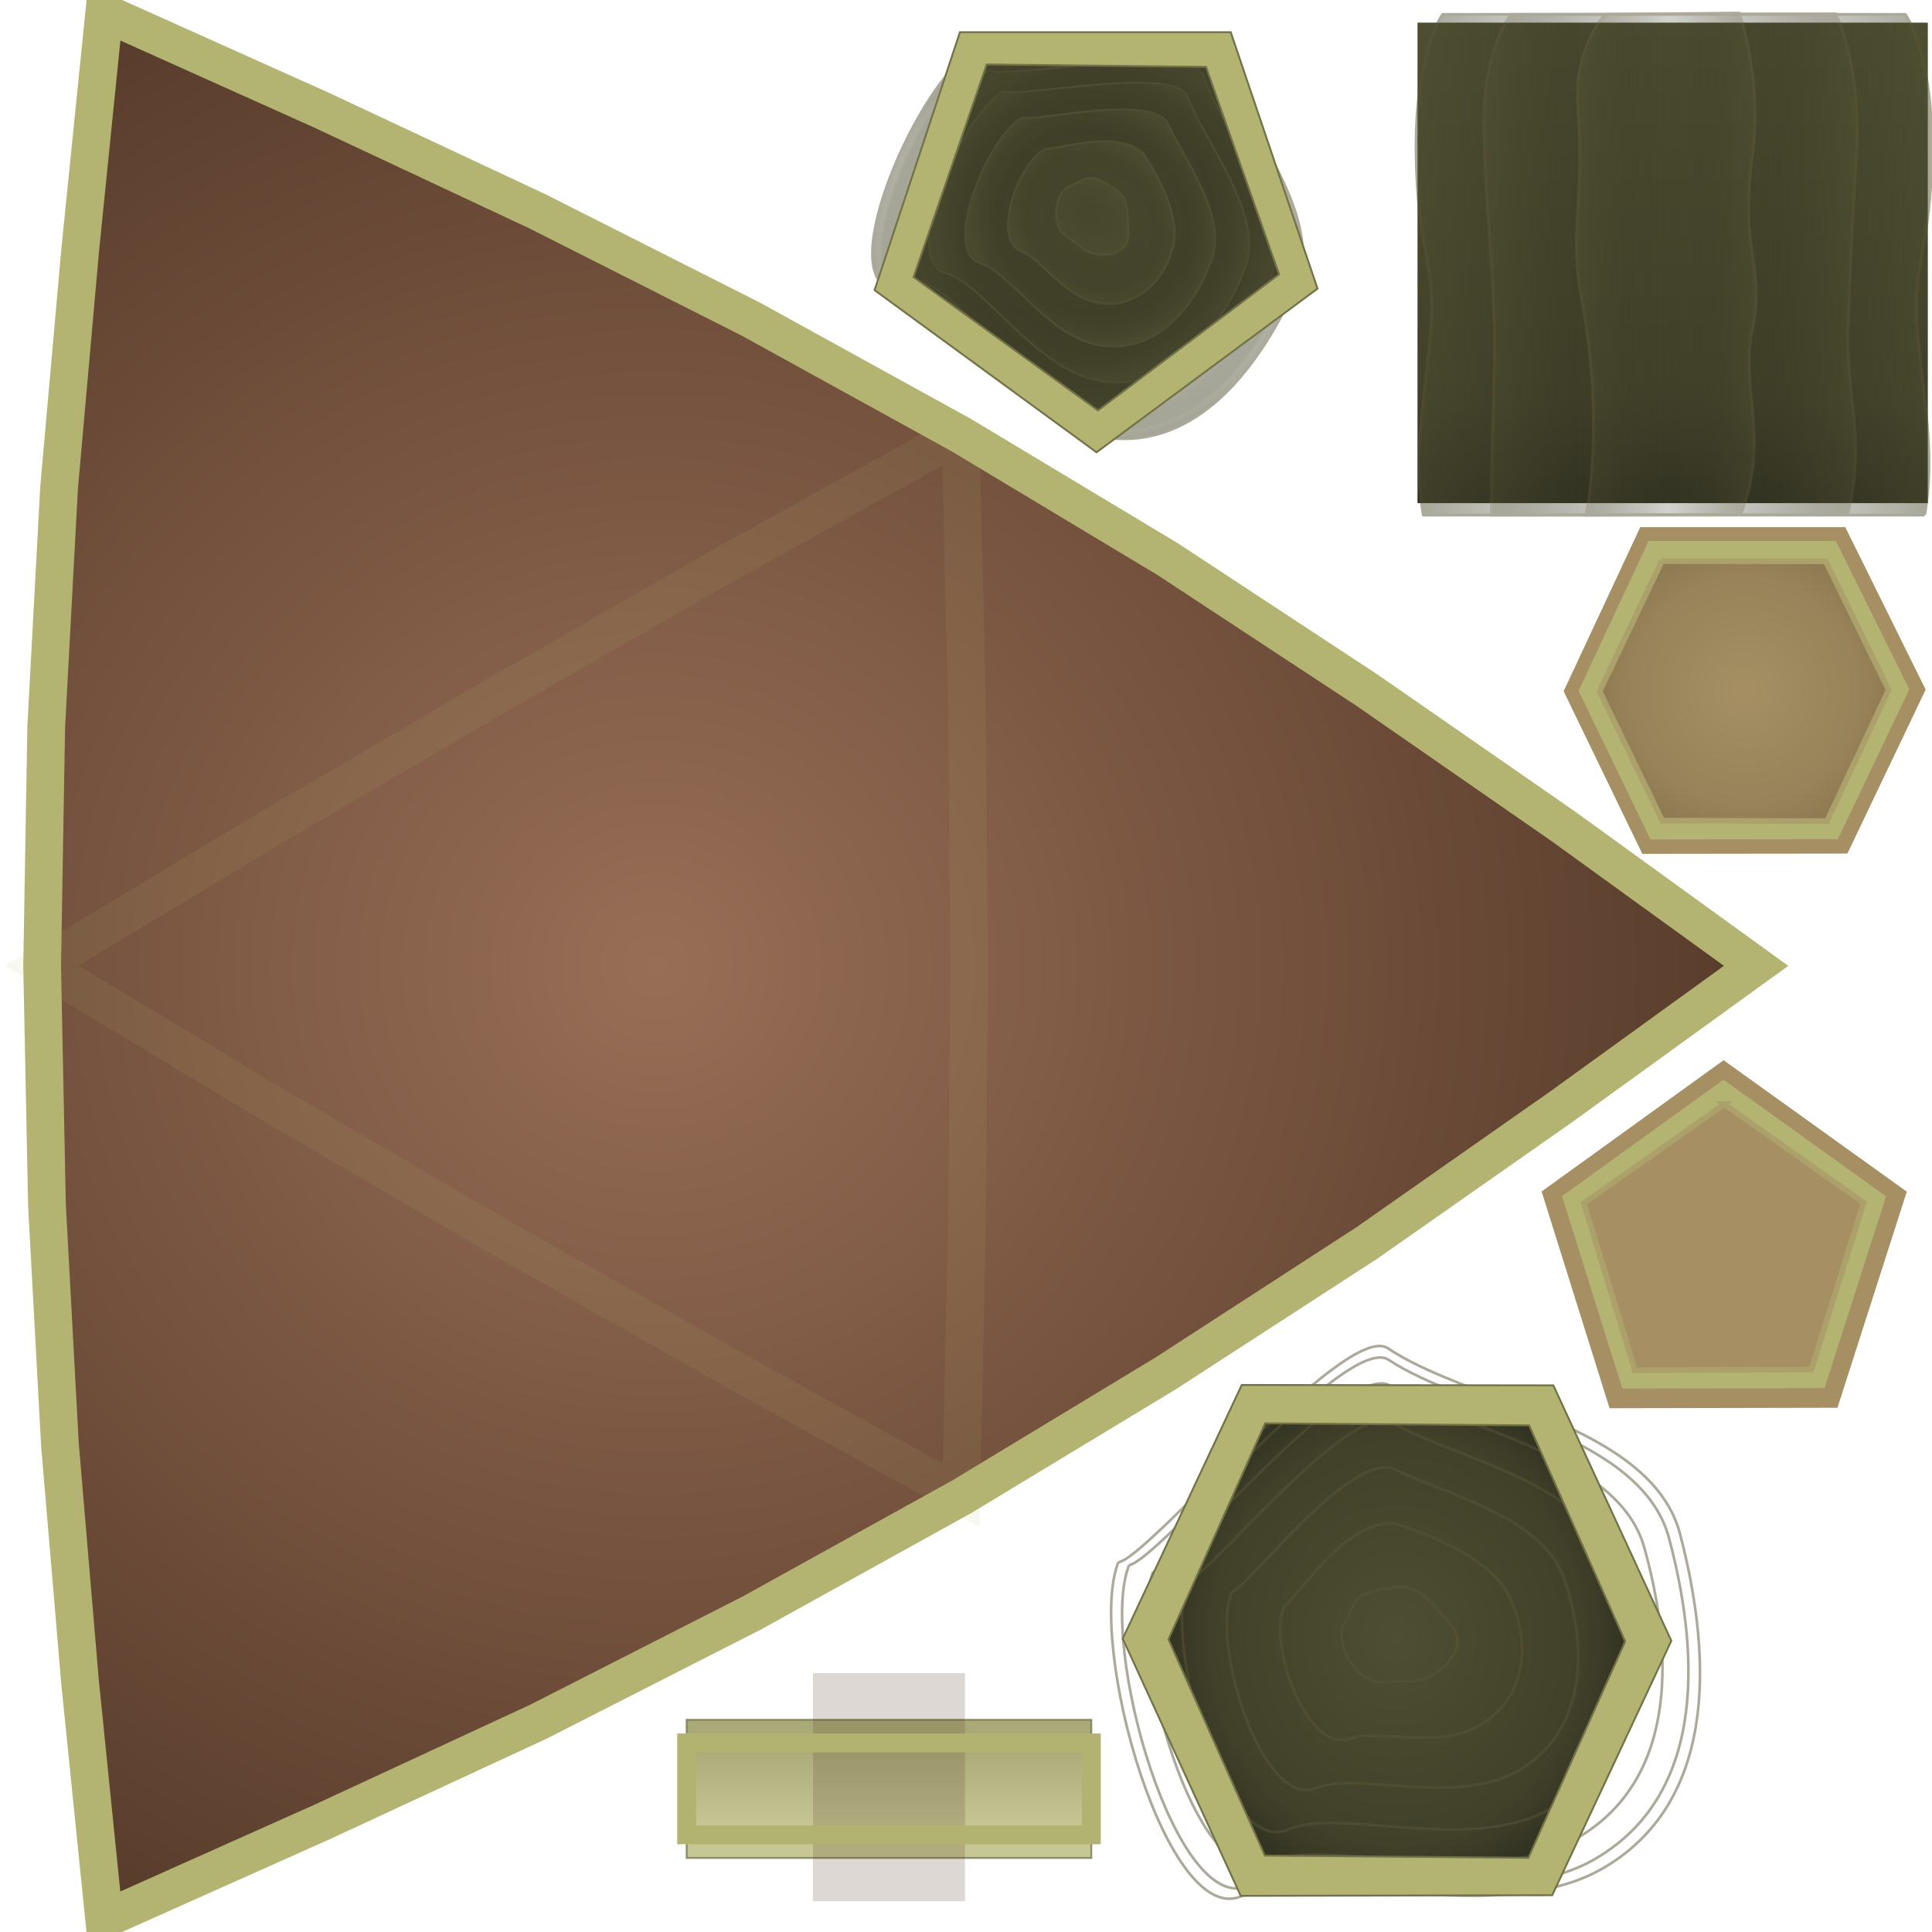 <?xml version="1.0" encoding="UTF-8" standalone="no"?>
<svg
   xmlns:dc="http://purl.org/dc/elements/1.1/"
   xmlns:cc="http://creativecommons.org/ns#"
   xmlns:rdf="http://www.w3.org/1999/02/22-rdf-syntax-ns#"
   xmlns:svg="http://www.w3.org/2000/svg"
   xmlns="http://www.w3.org/2000/svg"
   xmlns:xlink="http://www.w3.org/1999/xlink"
   xmlns:sodipodi="http://sodipodi.sourceforge.net/DTD/sodipodi-0.dtd"
   xmlns:inkscape="http://www.inkscape.org/namespaces/inkscape"
   inkscape:export-ydpi="22.5"
   inkscape:export-xdpi="22.5"
   inkscape:export-filename="/home/alex/Projects/Cargo/Game/Textures/Sphere_spec.png"
   sodipodi:docname="Sphere.svg"
   inkscape:version="0.47pre4 r22446"
   id="svg2"
   version="1.1"
   viewBox="0 0 1024 1024"
   height="1024px"
   width="1024px">
  <sodipodi:namedview
     pagecolor="#ffffff"
     bordercolor="#666666"
     borderopacity="1"
     objecttolerance="10"
     gridtolerance="10"
     guidetolerance="10"
     inkscape:pageopacity="0"
     inkscape:pageshadow="2"
     inkscape:window-width="1680"
     inkscape:window-height="976"
     id="namedview138"
     showgrid="false"
     showguides="true"
     inkscape:guide-bbox="true"
     inkscape:snap-global="false"
     inkscape:zoom="1"
     inkscape:cx="464.09265"
     inkscape:cy="406.33729"
     inkscape:window-x="0"
     inkscape:window-y="25"
     inkscape:window-maximized="1"
     inkscape:current-layer="layer3">
    <sodipodi:guide
       orientation="0,1"
       position="736.136,512.218"
       id="guide3863" />
    <sodipodi:guide
       orientation="1,0"
       position="347.022,518.538"
       id="guide3865" />
  </sodipodi:namedview>
  <defs
     id="defs140">
    <linearGradient
       id="linearGradient3939">
      <stop
         style="stop-color:#b4b472;stop-opacity:1;"
         offset="0"
         id="stop3941" />
      <stop
         style="stop-color:#8d8d4b;stop-opacity:1;"
         offset="1"
         id="stop3943" />
    </linearGradient>
    <linearGradient
       id="linearGradient13894">
      <stop
         style="stop-color:#49492e;stop-opacity:0.176;"
         offset="0"
         id="stop13896" />
      <stop
         style="stop-color:#46462d;stop-opacity:0.459;"
         offset="0.75"
         id="stop13898" />
      <stop
         style="stop-color:#4e4e32;stop-opacity:1;"
         offset="1"
         id="stop13900" />
    </linearGradient>
    <linearGradient
       id="linearGradient13884">
      <stop
         style="stop-color:#43432b;stop-opacity:0.176;"
         offset="0"
         id="stop13886" />
      <stop
         style="stop-color:#535335;stop-opacity:0.459;"
         offset="0.75"
         id="stop13888" />
      <stop
         style="stop-color:#4e4e32;stop-opacity:1;"
         offset="1"
         id="stop13890" />
    </linearGradient>
    <linearGradient
       id="linearGradient13306">
      <stop
         id="stop13308"
         offset="0"
         style="stop-color:#343421;stop-opacity:0.176;" />
      <stop
         id="stop13314"
         offset="0.75"
         style="stop-color:#373723;stop-opacity:0.459;" />
      <stop
         id="stop13316"
         offset="1"
         style="stop-color:#4e4e32;stop-opacity:1;" />
    </linearGradient>
    <linearGradient
       id="linearGradient13201">
      <stop
         id="stop13203"
         offset="0"
         style="stop-color:#4e4e32;stop-opacity:1;" />
      <stop
         style="stop-color:#46462d;stop-opacity:0.459;"
         offset="0.25"
         id="stop13205" />
      <stop
         style="stop-color:#44442b;stop-opacity:0.176;"
         offset="0.5"
         id="stop13207" />
      <stop
         id="stop13209"
         offset="0.75"
         style="stop-color:#44442b;stop-opacity:0.459;" />
      <stop
         id="stop13211"
         offset="1"
         style="stop-color:#4e4e32;stop-opacity:1;" />
    </linearGradient>
    <linearGradient
       id="linearGradient13187">
      <stop
         id="stop13189"
         offset="0"
         style="stop-color:#4e4e32;stop-opacity:1;" />
      <stop
         style="stop-color:#4e4e32;stop-opacity:0.459;"
         offset="0.25"
         id="stop13191" />
      <stop
         style="stop-color:#515133;stop-opacity:0.176;"
         offset="0.5"
         id="stop13193" />
      <stop
         id="stop13195"
         offset="0.75"
         style="stop-color:#49492e;stop-opacity:0.459;" />
      <stop
         id="stop13197"
         offset="1"
         style="stop-color:#4e4e32;stop-opacity:1;" />
    </linearGradient>
    <linearGradient
       id="linearGradient4604">
      <stop
         style="stop-color:#818153;stop-opacity:0.508;"
         offset="0"
         id="stop4606" />
      <stop
         id="stop4614"
         offset="0.5"
         style="stop-color:#4e4e32;stop-opacity:0.517;" />
      <stop
         style="stop-color:#6f6f47;stop-opacity:0.525;"
         offset="1"
         id="stop4608" />
    </linearGradient>
    <linearGradient
       id="linearGradient4459">
      <stop
         style="stop-color:#a58f63;stop-opacity:1;"
         offset="0"
         id="stop4461" />
      <stop
         id="stop4467"
         offset="0.717"
         style="stop-color:#98835a;stop-opacity:1;" />
      <stop
         style="stop-color:#8c7851;stop-opacity:1;"
         offset="1"
         id="stop4463" />
    </linearGradient>
    <linearGradient
       id="linearGradient4328">
      <stop
         style="stop-color:#4e4e32;stop-opacity:1;"
         offset="0"
         id="stop4330" />
      <stop
         id="stop4336"
         offset="0.778"
         style="stop-color:#41412a;stop-opacity:1;" />
      <stop
         style="stop-color:#303021;stop-opacity:1;"
         offset="1"
         id="stop4332" />
    </linearGradient>
    <linearGradient
       id="linearGradient3855">
      <stop
         style="stop-color:#986e56;stop-opacity:1;"
         offset="0"
         id="stop3857" />
      <stop
         style="stop-color:#583c2b;stop-opacity:1;"
         offset="1"
         id="stop3859" />
    </linearGradient>
    <inkscape:perspective
       sodipodi:type="inkscape:persp3d"
       inkscape:vp_x="0 : 512 : 1"
       inkscape:vp_y="0 : 1000 : 0"
       inkscape:vp_z="1024 : 512 : 1"
       inkscape:persp3d-origin="512 : 341.33333 : 1"
       id="perspective144" />
    <inkscape:perspective
       id="perspective3970"
       inkscape:persp3d-origin="0.5 : 0.33333333 : 1"
       inkscape:vp_z="1 : 0.5 : 1"
       inkscape:vp_y="0 : 1000 : 0"
       inkscape:vp_x="0 : 0.5 : 1"
       sodipodi:type="inkscape:persp3d" />
    <radialGradient
       inkscape:collect="always"
       xlink:href="#linearGradient3855-5"
       id="radialGradient3937"
       gradientUnits="userSpaceOnUse"
       gradientTransform="matrix(2.1847758e-8,1.241,-1.266,0,23.924,84.696)"
       cx="344.281"
       cy="515"
       fx="344.281"
       fy="515"
       r="460.872" />
    <linearGradient
       id="linearGradient3855-5">
      <stop
         style="stop-color:#986e56;stop-opacity:1;"
         offset="0"
         id="stop3857-5" />
      <stop
         style="stop-color:#583c2b;stop-opacity:1;"
         offset="1"
         id="stop3859-8" />
    </linearGradient>
    <radialGradient
       r="460.872"
       fy="511.677"
       fx="348.935"
       cy="511.677"
       cx="348.935"
       gradientTransform="matrix(-0.024,1.241,-1.246,-0.024,975.803,90.815)"
       gradientUnits="userSpaceOnUse"
       id="radialGradient3979"
       xlink:href="#linearGradient3855-5"
       inkscape:collect="always" />
    <inkscape:perspective
       id="perspective4051"
       inkscape:persp3d-origin="512 : 341.33333 : 1"
       inkscape:vp_z="1024 : 512 : 1"
       inkscape:vp_y="0 : 1000 : 0"
       inkscape:vp_x="0 : 512 : 1"
       sodipodi:type="inkscape:persp3d" />
    <inkscape:perspective
       id="perspective4155"
       inkscape:persp3d-origin="512 : 341.33333 : 1"
       inkscape:vp_z="1024 : 512 : 1"
       inkscape:vp_y="0 : 1000 : 0"
       inkscape:vp_x="0 : 512 : 1"
       sodipodi:type="inkscape:persp3d" />
    <inkscape:perspective
       id="perspective4208"
       inkscape:persp3d-origin="512 : 341.33333 : 1"
       inkscape:vp_z="1024 : 512 : 1"
       inkscape:vp_y="0 : 1000 : 0"
       inkscape:vp_x="0 : 512 : 1"
       sodipodi:type="inkscape:persp3d" />
    <inkscape:perspective
       id="perspective4269"
       inkscape:persp3d-origin="512 : 341.33333 : 1"
       inkscape:vp_z="1024 : 512 : 1"
       inkscape:vp_y="0 : 1000 : 0"
       inkscape:vp_x="0 : 512 : 1"
       sodipodi:type="inkscape:persp3d" />
    <inkscape:perspective
       id="perspective4301"
       inkscape:persp3d-origin="0.5 : 0.33333333 : 1"
       inkscape:vp_z="1 : 0.5 : 1"
       inkscape:vp_y="0 : 1000 : 0"
       inkscape:vp_x="0 : 0.5 : 1"
       sodipodi:type="inkscape:persp3d" />
    <inkscape:perspective
       id="perspective4301-3"
       inkscape:persp3d-origin="0.5 : 0.33333333 : 1"
       inkscape:vp_z="1 : 0.5 : 1"
       inkscape:vp_y="0 : 1000 : 0"
       inkscape:vp_x="0 : 0.5 : 1"
       sodipodi:type="inkscape:persp3d" />
    <inkscape:perspective
       id="perspective4348"
       inkscape:persp3d-origin="0.5 : 0.33333333 : 1"
       inkscape:vp_z="1 : 0.5 : 1"
       inkscape:vp_y="0 : 1000 : 0"
       inkscape:vp_x="0 : 0.5 : 1"
       sodipodi:type="inkscape:persp3d" />
    <inkscape:perspective
       id="perspective4373"
       inkscape:persp3d-origin="0.5 : 0.33333333 : 1"
       inkscape:vp_z="1 : 0.5 : 1"
       inkscape:vp_y="0 : 1000 : 0"
       inkscape:vp_x="0 : 0.5 : 1"
       sodipodi:type="inkscape:persp3d" />
    <linearGradient
       id="linearGradient4328-3">
      <stop
         style="stop-color:#4e4e32;stop-opacity:1;"
         offset="0"
         id="stop4330-2" />
      <stop
         id="stop4336-1"
         offset="0.778"
         style="stop-color:#41412a;stop-opacity:1;" />
      <stop
         style="stop-color:#303021;stop-opacity:1;"
         offset="1"
         id="stop4332-2" />
    </linearGradient>
    <radialGradient
       r="97.372"
       fy="114.352"
       fx="582.396"
       cy="114.352"
       cx="582.396"
       gradientTransform="matrix(1.177,0,0,1.114,-586.504,-46.07)"
       gradientUnits="userSpaceOnUse"
       id="radialGradient4383"
       xlink:href="#linearGradient4328-3"
       inkscape:collect="always" />
    <inkscape:perspective
       id="perspective4421"
       inkscape:persp3d-origin="0.5 : 0.33333333 : 1"
       inkscape:vp_z="1 : 0.5 : 1"
       inkscape:vp_y="0 : 1000 : 0"
       inkscape:vp_x="0 : 0.5 : 1"
       sodipodi:type="inkscape:persp3d" />
    <inkscape:perspective
       id="perspective4444"
       inkscape:persp3d-origin="0.5 : 0.33333333 : 1"
       inkscape:vp_z="1 : 0.5 : 1"
       inkscape:vp_y="0 : 1000 : 0"
       inkscape:vp_x="0 : 0.5 : 1"
       sodipodi:type="inkscape:persp3d" />
    <radialGradient
       inkscape:collect="always"
       xlink:href="#linearGradient4459"
       id="radialGradient4465"
       cx="924.441"
       cy="366.311"
       fx="924.441"
       fy="366.311"
       r="78.082"
       gradientTransform="matrix(0.569,-0.902,0.902,0.569,68.276,991.391)"
       gradientUnits="userSpaceOnUse" />
    <inkscape:perspective
       id="perspective4485"
       inkscape:persp3d-origin="0.5 : 0.33333333 : 1"
       inkscape:vp_z="1 : 0.5 : 1"
       inkscape:vp_y="0 : 1000 : 0"
       inkscape:vp_x="0 : 0.5 : 1"
       sodipodi:type="inkscape:persp3d" />
    <inkscape:perspective
       id="perspective4485-5"
       inkscape:persp3d-origin="0.5 : 0.33333333 : 1"
       inkscape:vp_z="1 : 0.5 : 1"
       inkscape:vp_y="0 : 1000 : 0"
       inkscape:vp_x="0 : 0.5 : 1"
       sodipodi:type="inkscape:persp3d" />
    <inkscape:perspective
       id="perspective4485-2"
       inkscape:persp3d-origin="0.5 : 0.33333333 : 1"
       inkscape:vp_z="1 : 0.5 : 1"
       inkscape:vp_y="0 : 1000 : 0"
       inkscape:vp_x="0 : 0.5 : 1"
       sodipodi:type="inkscape:persp3d" />
    <inkscape:perspective
       id="perspective4536"
       inkscape:persp3d-origin="0.5 : 0.33333333 : 1"
       inkscape:vp_z="1 : 0.5 : 1"
       inkscape:vp_y="0 : 1000 : 0"
       inkscape:vp_x="0 : 0.5 : 1"
       sodipodi:type="inkscape:persp3d" />
    <filter
       inkscape:collect="always"
       id="filter4563">
      <feGaussianBlur
         inkscape:collect="always"
         stdDeviation="1.779"
         id="feGaussianBlur4565" />
    </filter>
    <inkscape:perspective
       id="perspective4575"
       inkscape:persp3d-origin="0.5 : 0.33333333 : 1"
       inkscape:vp_z="1 : 0.5 : 1"
       inkscape:vp_y="0 : 1000 : 0"
       inkscape:vp_x="0 : 0.5 : 1"
       sodipodi:type="inkscape:persp3d" />
    <filter
       inkscape:collect="always"
       id="filter4592">
      <feGaussianBlur
         inkscape:collect="always"
         stdDeviation="1.741"
         id="feGaussianBlur4594" />
    </filter>
    <inkscape:perspective
       id="perspective9902"
       inkscape:persp3d-origin="0.5 : 0.33333333 : 1"
       inkscape:vp_z="1 : 0.5 : 1"
       inkscape:vp_y="0 : 1000 : 0"
       inkscape:vp_x="0 : 0.5 : 1"
       sodipodi:type="inkscape:persp3d" />
    <linearGradient
       id="linearGradient9886-9">
      <stop
         style="stop-color:#4e4e32;stop-opacity:1;"
         offset="0"
         id="stop9888-0" />
      <stop
         id="stop13174"
         offset="0.25"
         style="stop-color:#373723;stop-opacity:0.459;" />
      <stop
         id="stop13172"
         offset="0.5"
         style="stop-color:#343421;stop-opacity:0.175;" />
      <stop
         style="stop-color:#373723;stop-opacity:0.459;"
         offset="0.75"
         id="stop13176" />
      <stop
         style="stop-color:#4e4e32;stop-opacity:1;"
         offset="1"
         id="stop9890-0" />
    </linearGradient>
    <linearGradient
       gradientTransform="translate(-863.785,-6.179)"
       y2="139.839"
       x2="899.951"
       y1="139.839"
       x1="863.785"
       gradientUnits="userSpaceOnUse"
       id="linearGradient9911"
       xlink:href="#linearGradient9886-9"
       inkscape:collect="always" />
    <linearGradient
       y2="139.964"
       x2="930.012"
       y1="139.964"
       x1="836.404"
       gradientUnits="userSpaceOnUse"
       id="linearGradient13213"
       xlink:href="#linearGradient13201"
       inkscape:collect="always" />
    <linearGradient
       y2="140.31"
       x2="1020.566"
       y1="140.31"
       x1="753.661"
       gradientUnits="userSpaceOnUse"
       id="linearGradient13215"
       xlink:href="#linearGradient9886-9"
       inkscape:collect="always" />
    <linearGradient
       y2="140.165"
       x2="982.065"
       y1="140.165"
       x1="788.589"
       gradientUnits="userSpaceOnUse"
       id="linearGradient13221"
       xlink:href="#linearGradient9886-9"
       inkscape:collect="always" />
    <linearGradient
       y2="3.094"
       x2="887.354"
       y1="270.34"
       x1="887.354"
       gradientTransform="matrix(1,0,0,0.953,-0.806,-269.623)"
       gradientUnits="userSpaceOnUse"
       id="linearGradient13225"
       xlink:href="#linearGradient4328-3"
       inkscape:collect="always" />
    <inkscape:perspective
       sodipodi:type="inkscape:persp3d"
       inkscape:vp_x="0 : 0.5 : 1"
       inkscape:vp_y="0 : 1000 : 0"
       inkscape:vp_z="1 : 0.5 : 1"
       inkscape:persp3d-origin="0.5 : 0.33333333 : 1"
       id="perspective13266" />
    <radialGradient
       r="97.372"
       fy="114.352"
       fx="582.396"
       cy="114.352"
       cx="582.396"
       gradientTransform="matrix(1.211,0,0,1.146,-122.674,-16.444)"
       gradientUnits="userSpaceOnUse"
       id="radialGradient13285"
       xlink:href="#linearGradient4328"
       inkscape:collect="always" />
    <radialGradient
       r="97.372"
       fy="791.151"
       fx="716.555"
       cy="791.151"
       cx="716.555"
       gradientTransform="matrix(1.297,-9.018938e-8,1.0022575e-7,1.441,-189.011,-271.282)"
       gradientUnits="userSpaceOnUse"
       id="radialGradient13290"
       xlink:href="#linearGradient4328-3"
       inkscape:collect="always" />
    <radialGradient
       gradientUnits="userSpaceOnUse"
       gradientTransform="matrix(1,0,0,0.926,0,9.112)"
       r="114.711"
       fy="123.903"
       fx="576.424"
       cy="123.903"
       cx="576.424"
       id="radialGradient13302"
       xlink:href="#linearGradient13306"
       inkscape:collect="always" />
    <radialGradient
       gradientUnits="userSpaceOnUse"
       gradientTransform="matrix(0.984,0.845,-0.674,0.785,84.327,-465.295)"
       r="19.713"
       fy="111.489"
       fx="578.957"
       cy="111.489"
       cx="578.957"
       id="radialGradient13304"
       xlink:href="#linearGradient13306"
       inkscape:collect="always" />
    <radialGradient
       inkscape:collect="always"
       xlink:href="#linearGradient13306"
       id="radialGradient13840"
       gradientUnits="userSpaceOnUse"
       gradientTransform="matrix(1,0,0,0.926,0,9.112)"
       cx="576.424"
       cy="123.903"
       fx="576.424"
       fy="123.903"
       r="114.711" />
    <radialGradient
       inkscape:collect="always"
       xlink:href="#linearGradient13306"
       id="radialGradient13842"
       gradientUnits="userSpaceOnUse"
       gradientTransform="matrix(1,0,0,0.926,0,9.112)"
       cx="576.424"
       cy="123.903"
       fx="576.424"
       fy="123.903"
       r="114.711" />
    <radialGradient
       inkscape:collect="always"
       xlink:href="#linearGradient13306"
       id="radialGradient13844"
       gradientUnits="userSpaceOnUse"
       gradientTransform="matrix(1,0,0,0.926,0,9.112)"
       cx="576.424"
       cy="123.903"
       fx="576.424"
       fy="123.903"
       r="114.711" />
    <radialGradient
       inkscape:collect="always"
       xlink:href="#linearGradient13306"
       id="radialGradient13846"
       gradientUnits="userSpaceOnUse"
       gradientTransform="matrix(1,0,0,0.926,0,9.112)"
       cx="576.424"
       cy="123.903"
       fx="576.424"
       fy="123.903"
       r="114.711" />
    <radialGradient
       inkscape:collect="always"
       xlink:href="#linearGradient13306"
       id="radialGradient13848"
       gradientUnits="userSpaceOnUse"
       gradientTransform="matrix(1,0,0,0.926,0,9.112)"
       cx="576.424"
       cy="123.903"
       fx="576.424"
       fy="123.903"
       r="114.711" />
    <radialGradient
       inkscape:collect="always"
       xlink:href="#linearGradient13306"
       id="radialGradient13851"
       gradientUnits="userSpaceOnUse"
       gradientTransform="matrix(1,0,0,0.926,0,9.112)"
       cx="576.424"
       cy="123.903"
       fx="576.424"
       fy="123.903"
       r="114.711" />
    <radialGradient
       inkscape:collect="always"
       xlink:href="#linearGradient13306"
       id="radialGradient13854"
       gradientUnits="userSpaceOnUse"
       gradientTransform="matrix(1,0,0,0.926,0,9.112)"
       cx="576.424"
       cy="123.903"
       fx="576.424"
       fy="123.903"
       r="114.711" />
    <radialGradient
       inkscape:collect="always"
       xlink:href="#linearGradient13306"
       id="radialGradient13857"
       gradientUnits="userSpaceOnUse"
       gradientTransform="matrix(1,0,0,0.926,0,9.112)"
       cx="576.424"
       cy="123.903"
       fx="576.424"
       fy="123.903"
       r="114.711" />
    <radialGradient
       inkscape:collect="always"
       xlink:href="#linearGradient13306"
       id="radialGradient13860"
       gradientUnits="userSpaceOnUse"
       gradientTransform="matrix(1,0,0,0.926,0,9.112)"
       cx="576.424"
       cy="123.903"
       fx="576.424"
       fy="123.903"
       r="114.711" />
    <radialGradient
       inkscape:collect="always"
       xlink:href="#linearGradient13306"
       id="radialGradient13863"
       gradientUnits="userSpaceOnUse"
       gradientTransform="matrix(1,0,0,0.926,0,9.112)"
       cx="576.424"
       cy="123.903"
       fx="576.424"
       fy="123.903"
       r="114.711" />
    <radialGradient
       inkscape:collect="always"
       xlink:href="#linearGradient13306"
       id="radialGradient13904"
       gradientUnits="userSpaceOnUse"
       gradientTransform="matrix(1,0,0,0.926,0,9.112)"
       cx="576.424"
       cy="123.903"
       fx="576.424"
       fy="123.903"
       r="114.711" />
    <radialGradient
       inkscape:collect="always"
       xlink:href="#linearGradient13306"
       id="radialGradient13906"
       gradientUnits="userSpaceOnUse"
       gradientTransform="matrix(0.689,0.591,-0.611,0.712,255.088,-304.773)"
       cx="575.998"
       cy="112.39"
       fx="575.998"
       fy="112.39"
       r="114.711" />
    <radialGradient
       inkscape:collect="always"
       xlink:href="#linearGradient13306"
       id="radialGradient13908"
       gradientUnits="userSpaceOnUse"
       gradientTransform="matrix(0.662,0.505,-0.515,0.675,258.792,-251.038)"
       cx="574.784"
       cy="113.692"
       fx="574.784"
       fy="113.692"
       r="114.711" />
    <radialGradient
       inkscape:collect="always"
       xlink:href="#linearGradient13306"
       id="radialGradient13910"
       gradientUnits="userSpaceOnUse"
       gradientTransform="matrix(0.593,0.437,-0.44,0.597,288.796,-202.05)"
       cx="573.361"
       cy="111.4"
       fx="573.361"
       fy="111.4"
       r="114.711" />
    <radialGradient
       inkscape:collect="always"
       xlink:href="#linearGradient13306"
       id="radialGradient13912"
       gradientUnits="userSpaceOnUse"
       gradientTransform="matrix(0.446,0.388,-0.359,0.413,362.218,-160.391)"
       cx="582.214"
       cy="117.446"
       fx="582.214"
       fy="117.446"
       r="114.711" />
    <radialGradient
       inkscape:collect="always"
       xlink:href="#linearGradient13894"
       id="radialGradient13914"
       gradientUnits="userSpaceOnUse"
       gradientTransform="matrix(0.318,0.307,-0.257,0.266,423.71,-88.815)"
       cx="571.725"
       cy="100.981"
       fx="571.725"
       fy="100.981"
       r="114.711" />
    <radialGradient
       inkscape:collect="always"
       xlink:href="#linearGradient13884"
       id="radialGradient13916"
       gradientUnits="userSpaceOnUse"
       gradientTransform="matrix(0.984,0.845,-0.674,0.785,84.327,-465.295)"
       cx="578.957"
       cy="111.489"
       fx="578.957"
       fy="111.489"
       r="19.713" />
    <inkscape:perspective
       id="perspective3126"
       inkscape:persp3d-origin="0.5 : 0.33333333 : 1"
       inkscape:vp_z="1 : 0.5 : 1"
       inkscape:vp_y="0 : 1000 : 0"
       inkscape:vp_x="0 : 0.5 : 1"
       sodipodi:type="inkscape:persp3d" />
    <radialGradient
       inkscape:collect="always"
       xlink:href="#linearGradient3855-5-6"
       id="radialGradient3937-5"
       gradientUnits="userSpaceOnUse"
       gradientTransform="matrix(2.1847758e-8,1.241,-1.266,0,23.924,84.696)"
       cx="344.281"
       cy="515"
       fx="344.281"
       fy="515"
       r="460.872" />
    <linearGradient
       id="linearGradient3855-5-6">
      <stop
         style="stop-color:#986e56;stop-opacity:1;"
         offset="0"
         id="stop3857-5-5" />
      <stop
         style="stop-color:#583c2b;stop-opacity:1;"
         offset="1"
         id="stop3859-8-4" />
    </linearGradient>
    <radialGradient
       inkscape:collect="always"
       xlink:href="#linearGradient3855-5-6"
       id="radialGradient3134"
       gradientUnits="userSpaceOnUse"
       gradientTransform="matrix(2.1847758e-8,1.241,-1.266,0,23.924,84.696)"
       cx="344.281"
       cy="515"
       fx="344.281"
       fy="515"
       r="460.872" />
    <linearGradient
       id="linearGradient3136">
      <stop
         style="stop-color:#986e56;stop-opacity:1;"
         offset="0"
         id="stop3138" />
      <stop
         style="stop-color:#583c2b;stop-opacity:1;"
         offset="1"
         id="stop3140" />
    </linearGradient>
    <linearGradient
       inkscape:collect="always"
       xlink:href="#linearGradient3939"
       id="linearGradient3945"
       x1="480.359"
       y1="969.554"
       x2="480.359"
       y2="924.319"
       gradientUnits="userSpaceOnUse"
       gradientTransform="translate(-5.457,0)" />
  </defs>
  <desc
     id="desc4">UV-Map from Object: Sphere_Basic. Exported from Blender3D with UV Exportscript</desc>
  <g
     inkscape:groupmode="layer"
     id="layer2"
     inkscape:label="Layer"
     style="display:inline">
    <path
       sodipodi:nodetypes="ccccccc"
       id="path4541"
       d="m 869.386,279.399 -40.631,86.965 41.711,86.193 108.691,-0.135 41.482,-86.916 -42.596,-86.095 -108.656,-0.012 z"
       style="color:#000000;fill:#a58f63;fill-opacity:1;fill-rule:nonzero;stroke:none;stroke-width:6;marker:none;visibility:visible;display:inline;overflow:visible;enable-background:accumulate" />
    <path
       sodipodi:nodetypes="cccccc"
       id="path4526"
       d="m 913.538,561.933 -96.443,69.581 36.006,114.883 120.793,-0.248 36.751,-114.548 -97.107,-69.668 z"
       style="color:#000000;fill:#a58f63;fill-opacity:1;fill-rule:nonzero;stroke:none;stroke-width:6;marker:none;visibility:visible;display:inline;overflow:visible;enable-background:accumulate" />
    <use
       x="0"
       y="0"
       xlink:href="#path3081"
       id="use3933"
       transform="translate(975.754,0)"
       width="1024"
       height="1024"
       style="color:#000000;fill:url(#radialGradient3937);fill-opacity:1;fill-rule:nonzero;stroke:none;stroke-width:1px;marker:none;visibility:visible;display:inline;overflow:visible;enable-background:accumulate" />
    <path
       style="fill-opacity:1"
       d="m -920.489,6.698 115.314,51.762 114.422,53.621 112.994,57.086 111.382,61.38 109.267,65.647 105.751,69.512 104.154,72.239 102.224,73.981 -102.815,74.349 -103.406,72.477 -106.614,69.103 -108.134,65.434 -111.364,61.654 -112.936,57.528 -114.873,53.247 -115.426,51.582 -12.773,-125.746 -10.668,-125.922 -6.87,-126.975 -2.563,-126.631 2.162,-126.755 6.829,-126.845 11.223,-126.32 12.72,-125.41 z"
       id="path3081"
       sodipodi:nodetypes="ccccccccccccccccccccccccc" />
    <path
       style="opacity:0.1;color:#000000;fill:none;stroke:#b4b472;stroke-width:20;stroke-linecap:butt;stroke-linejoin:miter;stroke-miterlimit:4;stroke-opacity:1;stroke-dasharray:none;stroke-dashoffset:0;marker:none;visibility:visible;display:inline;overflow:visible;enable-background:accumulate"
       d="m 509.111,229.975 -123.573,68.424 -121.001,69.482 -121.032,70.805 -121.373,73.097 121.227,73.026 120.319,70.176 121.187,68.787 124.596,68.787 3.006,-141.775 1.24,-139.002 -1.24,-139.653 -3.356,-142.154 z"
       id="path4411" />
    <use
       style="color:#000000;fill:none;stroke:#b4b472;stroke-width:20;stroke-linecap:butt;stroke-linejoin:miter;stroke-miterlimit:4;stroke-opacity:1;stroke-dasharray:none;stroke-dashoffset:0;marker:none;visibility:visible;display:inline;overflow:visible;enable-background:accumulate"
       height="1024"
       width="1024"
       transform="translate(975.754,0)"
       id="use3999"
       xlink:href="#path3081"
       y="0"
       x="0" />
    <path
       style="color:#000000;fill:#b4b472;fill-opacity:1;fill-rule:nonzero;stroke:none;stroke-width:6;marker:none;visibility:visible;display:inline;overflow:visible;filter:url(#filter4563);enable-background:accumulate"
       d="m 913.558,567.373 -90.754,65.477 33.882,108.107 113.668,-0.234 34.584,-107.791 -91.379,-65.559 z"
       id="path4291"
       sodipodi:nodetypes="cccccc"
       transform="matrix(0.943,0,0,0.943,51.998,37.221)" />
    <path
       style="color:#000000;fill:#b4b472;fill-opacity:1;fill-rule:nonzero;stroke:none;stroke-width:6;marker:none;visibility:visible;display:inline;overflow:visible;filter:url(#filter4592);enable-background:accumulate"
       d="m 871.95,283.413 -38.748,82.934 39.778,82.197 103.652,-0.129 39.559,-82.887 -40.621,-82.103 -103.619,-0.012 z"
       id="path4306"
       sodipodi:nodetypes="ccccccc"
       transform="matrix(0.958,0,0,0.958,38.472,15.227)" />
    <path
       style="fill:url(#radialGradient13285);fill-opacity:1;stroke:#000000;stroke-width:1px;stroke-linecap:butt;stroke-linejoin:miter;stroke-opacity:0.509"
       d="M 521.292,31.48 481.391,147.496 581.972,220.206 680.766,145.965 640.913,32.807 521.292,31.48 z"
       id="path4326" />
    <path
       style="color:#000000;fill:url(#radialGradient13290);fill-opacity:1;fill-rule:nonzero;stroke:#000000;stroke-width:1px;stroke-linecap:butt;stroke-linejoin:miter;stroke-miterlimit:4;stroke-opacity:0.509;stroke-dasharray:none;stroke-dashoffset:0;marker:none;visibility:visible;display:inline;overflow:visible;enable-background:accumulate"
       d="m 668.133,750.375 -53.012,118.518 52.852,118.57 144.524,1.215 53.076,-118.707 -52.659,-118.467 -144.78,-1.129 z"
       id="path4363" />
    <rect
       transform="scale(1,-1)"
       style="color:#000000;fill:url(#linearGradient13225);fill-opacity:1;fill-rule:nonzero;stroke:none;stroke-width:1px;marker:none;visibility:visible;display:inline;overflow:visible;enable-background:accumulate"
       id="rect4407"
       width="270.485"
       height="254.668"
       x="751.306"
       y="-266.674" />
    <path
       style="fill:#a58f63;fill-opacity:1;stroke:#aca16a;stroke-width:3;stroke-linecap:butt;stroke-linejoin:miter;stroke-miterlimit:4;stroke-opacity:1;stroke-dasharray:none"
       d="m 913.932,585.256 -74.449,52.452 27.044,88.604 93.604,-0.444 27.636,-88.429 -73.835,-52.183 z"
       id="path4434" />
    <path
       style="color:#000000;fill:url(#radialGradient4465);fill-opacity:1;fill-rule:nonzero;stroke:#aca16a;stroke-width:3;stroke-linecap:butt;stroke-linejoin:miter;stroke-miterlimit:4;stroke-opacity:1;stroke-dasharray:none;stroke-dashoffset:0;marker:none;visibility:visible;display:inline;overflow:visible;enable-background:accumulate"
       d="m 880.813,297.407 -32.954,69.011 33.156,68.531 87.341,0.265 32.668,-69.531 -33.334,-68.192 -86.876,-0.083 z"
       id="path4449" />
    <g
       transform="matrix(1.028,0,0,1,-24.713,0)"
       style="opacity:0.5;stroke:#5a5436;stroke-width:1.48;stroke-miterlimit:4;stroke-opacity:1;stroke-dasharray:none"
       id="g13178">
      <path
         sodipodi:nodetypes="ccssccssc"
         d="m 1016.308,272.998 -258.389,0 c -5.811,-32.856 0.93,-62.173 3.781,-97.989 2.851,-35.816 -7.144,-42.579 -7.532,-95.112 -0.387,-52.533 13.699,-72.276 13.699,-72.276 0,0 238.491,0 238.491,0 0,0 14.087,19.743 13.699,72.276 -0.387,52.533 -10.383,59.296 -7.532,95.112 2.851,35.816 9.593,65.133 3.781,97.989 z"
         style="color:#000000;fill:url(#linearGradient13215);fill-opacity:1;fill-rule:nonzero;stroke:#5a5436;stroke-width:1.48;stroke-linecap:butt;stroke-linejoin:miter;stroke-miterlimit:4;stroke-opacity:1;stroke-dasharray:none;stroke-dashoffset:0;marker:none;visibility:visible;display:inline;overflow:visible;enable-background:accumulate"
         id="path9704" />
      <path
         style="color:#000000;fill:url(#linearGradient13221);fill-opacity:1;fill-rule:nonzero;stroke:#5a5436;stroke-width:1.48;stroke-linecap:butt;stroke-linejoin:miter;stroke-miterlimit:4;stroke-opacity:1;stroke-dasharray:none;stroke-dashoffset:0;marker:none;visibility:visible;display:inline;overflow:visible;enable-background:accumulate"
         d="m 976.509,272.82 c 0,0 -183.409,0.178 -183.409,0.178 -0.689,-33.136 2.367,-69.494 1.272,-104.911 -1.136,-35.561 -3.412,-45.946 -5.237,-98.405 -0.979,-43.708 13.914,-62.062 13.914,-62.062 0,0 167.398,-0.29 167.398,-0.29 0,0 13.185,25.856 10.837,73.32 -3.246,52.257 -3.007,59.337 -4.565,94.888 -0.782,33.188 9.526,61.952 -0.211,97.282 0,0 0,0 0,0"
         id="path12804" />
      <path
         style="color:#000000;fill:url(#linearGradient13213);fill-opacity:1;fill-rule:nonzero;stroke:#5a5436;stroke-width:1.48;stroke-linecap:butt;stroke-linejoin:miter;stroke-miterlimit:4;stroke-opacity:1;stroke-dasharray:none;stroke-dashoffset:0;marker:none;visibility:visible;display:inline;overflow:visible;enable-background:accumulate"
         d="m 921.463,272.574 c 0,0 -79.703,0.424 -79.703,0.424 6.397,-33.523 4.354,-79.619 -2.198,-114.484 -6.651,-35.209 1.751,-50.604 -2.064,-102.959 -1.797,-31.502 14.211,-47.934 14.211,-47.934 0,0 69.068,-0.691 69.068,-0.691 0,0 11.938,34.31 6.879,74.763 -7.199,51.875 7.194,59.394 -0.461,94.578 -5.807,29.553 9.433,57.553 -5.733,96.303 0,0 10e-6,0 10e-6,0"
         id="path12808" />
    </g>
    <g
       id="g13865"
       style="opacity:0.5;stroke:#5a5436;stroke-opacity:1"
       transform="translate(-0.031,3.109)">
      <path
         style="fill:url(#radialGradient13904);fill-opacity:1;stroke:#5a5436;stroke-width:1px;stroke-linecap:butt;stroke-linejoin:miter;stroke-opacity:1"
         d="m 516.268,23.095 c -29.083,16.182 -74.544,119.624 -43.81,127.025 27.447,6.61 65.398,71.248 111.925,78.643 51.516,8.187 84.377,-40.222 102.304,-78.97 C 704.615,111.045 656.248,60.123 646.209,25.574 640.891,7.276 525.297,29.24 516.268,23.095 z"
         id="path13292"
         sodipodi:nodetypes="cssssc" />
      <path
         id="path13437"
         d="m 518.712,26.516 c -28.088,15.563 -71.568,114.968 -41.809,122.299 26.412,6.452 62.677,68.265 107.412,75.336 49.506,7.827 81.125,-38.475 98.161,-75.781 17.042,-37.246 -28.936,-86.234 -38.877,-119.389 -5.822,-17.925 -115.886,3.271 -124.886,-2.464 0,0 0,0 0,0"
         style="fill:url(#radialGradient13906);fill-opacity:1;stroke:#5a5436;stroke-width:1px;stroke-linecap:butt;stroke-linejoin:miter;stroke-opacity:1" />
      <path
         id="path13439"
         d="M 524.208,34.208 C 498.355,48.378 459.333,138.704 486.898,145.876 c 24.084,6.097 56.558,61.556 97.26,67.899 44.986,7.017 73.813,-34.549 88.844,-68.609 15.05,-33.868 -25.554,-78.505 -35.275,-108.526 -6.957,-17.087 -104.582,2.382 -113.519,-2.432 0,0 0,0 0,0"
         style="fill:url(#radialGradient13908);fill-opacity:1;stroke:#5a5436;stroke-width:1px;stroke-linecap:butt;stroke-linejoin:miter;stroke-opacity:1" />
      <path
         id="path13441"
         d="m 532.086,45.235 c -22.647,12.173 -55.28,89.484 -30.859,96.429 20.748,5.588 47.785,51.938 82.707,57.237 38.505,5.857 63.33,-28.919 75.488,-58.328 12.195,-29.026 -20.706,-67.426 -30.111,-92.953 -8.584,-15.884 -88.378,1.107 -97.225,-2.385 0,0 0,0 0,0"
         style="fill:url(#radialGradient13910);fill-opacity:1;stroke:#5a5436;stroke-width:1px;stroke-linecap:butt;stroke-linejoin:miter;stroke-opacity:1" />
      <path
         id="path13443"
         d="m 542.064,59.2 c -18.588,9.644 -43.129,70.472 -22.69,77.129 16.523,4.943 36.676,39.757 64.277,43.735 30.298,4.387 50.054,-21.79 58.572,-45.307 8.579,-22.893 -14.566,-53.395 -23.571,-73.231 -10.645,-14.361 -67.857,-0.507 -76.589,-2.326 0,0 0,0 0,0"
         style="fill:url(#radialGradient13912);fill-opacity:1;stroke:#5a5436;stroke-width:1px;stroke-linecap:butt;stroke-linejoin:miter;stroke-opacity:1" />
      <path
         id="path13445"
         d="m 553.964,75.856 c -13.747,6.628 -28.637,47.797 -12.946,54.111 11.483,4.174 23.426,25.229 42.296,27.632 20.51,2.635 34.22,-13.287 38.398,-29.777 4.267,-15.579 -7.243,-36.661 -15.771,-49.71 -13.103,-12.545 -43.381,-2.432 -51.976,-2.256 0,0 0,0 0,0"
         style="fill:url(#radialGradient13914);fill-opacity:1;stroke:#5a5436;stroke-width:1px;stroke-linecap:butt;stroke-linejoin:miter;stroke-opacity:1" />
      <path
         sodipodi:nodetypes="cssssc"
         id="path13294"
         d="m 567.661,95.026 c -8.175,3.157 -11.956,21.699 -1.731,27.617 5.683,3.289 8.175,8.508 16.996,9.097 9.243,0.617 15.995,-3.5 15.177,-11.903 -0.697,-7.16 1.186,-17.4 -6.794,-22.636 -15.931,-10.454 -15.21,-4.647 -23.647,-2.175 z"
         style="fill:url(#radialGradient13916);fill-opacity:1;stroke:#5a5436;stroke-width:1px;stroke-linecap:butt;stroke-linejoin:miter;stroke-opacity:1" />
    </g>
    <path
       id="path4316"
       d="m 508.781,17.062 -45.25,136.719 117.656,85.938 117.125,-86.75 -46,-135.906 -143.531,0 z m 14.188,17.094 116.25,1.281 38.719,109.969 -96,72.125 -97.719,-70.656 38.75,-112.719 z"
       style="color:#000000;fill:#b4b472;fill-opacity:1;fill-rule:nonzero;stroke:#727249;stroke-width:1px;stroke-linecap:butt;stroke-linejoin:miter;stroke-miterlimit:4;stroke-opacity:1;stroke-dasharray:none;stroke-dashoffset:0;marker:none;visibility:visible;display:inline;overflow:visible;enable-background:accumulate" />
    <use
       x="0"
       y="0"
       xlink:href="#g13865"
       id="use13902"
       transform="matrix(1.083,-0.893,0.893,1.083,10.255,1260.61)"
       width="1024"
       height="1024" />
    <path
       id="path4353"
       d="M 658.156,734.062 595.062,868.5 657.625,1004.844 822.719,1004.5 885.844,869.656 823.312,734.281 658.156,734.062 z m 12.406,20.312 139.906,1.094 50.906,114.5 L 810.062,984.688 670.406,983.5 619.312,868.906 670.562,754.375 z"
       style="color:#000000;fill:#b4b472;fill-opacity:1;fill-rule:nonzero;stroke:#727249;stroke-width:1px;stroke-linecap:butt;stroke-linejoin:miter;stroke-miterlimit:4;stroke-opacity:1;stroke-dasharray:none;stroke-dashoffset:0;marker:none;visibility:visible;display:inline;overflow:visible;enable-background:accumulate" />
    <rect
       style="opacity:0.75;color:#000000;fill:url(#linearGradient3945);fill-opacity:1;fill-rule:nonzero;stroke:#727249;stroke-width:1px;stroke-linecap:butt;stroke-linejoin:miter;stroke-miterlimit:4;stroke-opacity:1;stroke-dasharray:none;stroke-dashoffset:0;marker:none;visibility:visible;display:inline;overflow:visible;enable-background:accumulate"
       id="rect3114"
       width="214.471"
       height="73.217"
       x="363.944"
       y="911.53" />
    <rect
       style="opacity:0.2;color:#000000;fill:url(#radialGradient3937-5);fill-opacity:1;fill-rule:nonzero;stroke:none;stroke-width:1px;marker:none;visibility:visible;display:inline;overflow:visible;enable-background:accumulate"
       id="rect3116"
       width="80.564"
       height="120.899"
       x="430.898"
       y="886.766" />
    <rect
       y="923.783"
       x="363.944"
       height="48.71"
       width="214.471"
       id="rect3947"
       style="color:#000000;fill:none;stroke:#b3b371;stroke-width:10;stroke-linecap:butt;stroke-linejoin:miter;stroke-miterlimit:4;stroke-opacity:0.999;stroke-dasharray:none;stroke-dashoffset:0;marker:none;visibility:visible;display:inline;overflow:visible;enable-background:accumulate" />
  </g>
  <g
     style="display:none"
     inkscape:label="Specular"
     id="layer3"
     inkscape:groupmode="layer">
    <use
       style="color:#000000;fill:#000000;fill-opacity:1;fill-rule:nonzero;stroke:none;stroke-width:1px;marker:none;visibility:visible;display:inline;overflow:visible;enable-background:accumulate"
       height="1024"
       width="1024"
       transform="translate(975.754,0)"
       id="use13237"
       xlink:href="#path3081"
       y="0"
       x="0" />
    <use
       x="0"
       y="0"
       xlink:href="#path3081"
       id="use13228"
       transform="translate(975.754,0)"
       width="1024"
       height="1024"
       style="color:#000000;fill:none;stroke:#ffffff;stroke-width:20;stroke-linecap:butt;stroke-linejoin:miter;stroke-miterlimit:4;stroke-opacity:1;stroke-dasharray:none;stroke-dashoffset:0;marker:none;visibility:visible;display:inline;overflow:visible;enable-background:accumulate" />
    <path
       sodipodi:nodetypes="cccccc"
       id="path13231"
       d="M 508.779,17.058 463.521,153.773 581.182,239.715 698.322,152.96 652.318,17.073 508.779,17.058 z"
       style="color:#000000;fill:#ffffff;fill-opacity:1;fill-rule:nonzero;stroke:#727249;stroke-width:1px;stroke-linecap:butt;stroke-linejoin:miter;stroke-miterlimit:4;stroke-opacity:1;stroke-dasharray:none;stroke-dashoffset:0;marker:none;visibility:visible;display:inline;overflow:visible;enable-background:accumulate" />
    <path
       id="path13233"
       d="m 522.98,34.146 -38.774,112.739 97.74,70.656 96.004,-72.144 L 639.223,35.435 522.98,34.146 z"
       style="fill:#000000;fill-opacity:1;stroke:none;display:inline" />
    <path
       id="path13240"
       d="m 658.142,734.052 -63.073,134.45 62.561,136.335 165.074,-0.331 63.135,-134.846 -62.53,-135.376 -165.167,-0.231 z"
       style="color:#000000;fill:#ffffff;fill-opacity:1;fill-rule:nonzero;stroke:#727249;stroke-width:1px;stroke-linecap:butt;stroke-linejoin:miter;stroke-miterlimit:4;stroke-opacity:1;stroke-dasharray:none;stroke-dashoffset:0;marker:none;visibility:visible;display:inline;overflow:visible;enable-background:accumulate" />
    <path
       id="path13242"
       d="m 670.556,754.374 -51.233,114.541 51.078,114.591 139.675,1.174 51.295,-114.723 -50.892,-114.491 -139.923,-1.091 z"
       style="color:#000000;fill:#000000;fill-opacity:1;fill-rule:nonzero;stroke:none;stroke-width:1px;marker:none;visibility:visible;display:inline;overflow:visible;enable-background:accumulate" />
    <path
       style="color:#000000;fill:#ffffff;fill-opacity:1;fill-rule:nonzero;stroke:none;stroke-width:6;marker:none;visibility:visible;display:inline;overflow:visible;enable-background:accumulate"
       d="m 869.386,279.399 -40.631,86.965 41.711,86.193 108.691,-0.135 41.482,-86.916 -42.596,-86.095 -108.656,-0.012 z"
       id="path13246"
       sodipodi:nodetypes="ccccccc" />
    <path
       style="color:#000000;fill:#ffffff;fill-opacity:1;fill-rule:nonzero;stroke:none;stroke-width:6;marker:none;visibility:visible;display:inline;overflow:visible;enable-background:accumulate"
       d="m 913.538,561.933 -96.443,69.581 36.006,114.883 120.793,-0.248 36.751,-114.548 -97.107,-69.668 z"
       id="path13248"
       sodipodi:nodetypes="cccccc" />
    <path
       id="path13250"
       d="m 913.932,585.256 -74.449,52.452 27.044,88.604 93.604,-0.444 27.636,-88.429 -73.835,-52.183 z"
       style="color:#000000;fill:#000000;fill-opacity:1;fill-rule:nonzero;stroke:#8b8b8b;stroke-width:3;stroke-linecap:butt;stroke-linejoin:miter;stroke-miterlimit:4;stroke-opacity:1;stroke-dasharray:none;stroke-dashoffset:0;marker:none;visibility:visible;display:inline;overflow:visible;enable-background:accumulate" />
    <path
       id="path13252"
       d="m 880.813,297.407 -32.954,69.011 33.156,68.531 87.341,0.265 32.668,-69.531 -33.334,-68.192 -86.876,-0.083 z"
       style="color:#000000;fill:#000000;fill-opacity:1;fill-rule:nonzero;stroke:#8b8b8b;stroke-width:3;stroke-linecap:butt;stroke-linejoin:miter;stroke-miterlimit:4;stroke-opacity:1;stroke-dasharray:none;stroke-dashoffset:0;marker:none;visibility:visible;display:inline;overflow:visible;enable-background:accumulate" />
    <rect
       y="-266.674"
       x="751.306"
       height="254.668"
       width="270.485"
       id="rect13279"
       style="color:#000000;fill:#000000;fill-opacity:1;fill-rule:nonzero;stroke:none;stroke-width:1px;marker:none;visibility:visible;display:inline;overflow:visible;enable-background:accumulate"
       transform="scale(1,-1)" />
    <rect
       y="911.53"
       x="363.944"
       height="73.217"
       width="214.471"
       id="rect3951"
       style="color:#000000;fill:#ffffff;fill-opacity:1;fill-rule:nonzero;stroke:none;stroke-width:1px;marker:none;visibility:visible;display:inline;overflow:visible;enable-background:accumulate" />
  </g>
  <g
     inkscape:groupmode="layer"
     id="layer1"
     inkscape:label="Tempate"
     style="opacity:0.2;display:none"
     sodipodi:insensitive="true">
    <g
       id="g3867"
       transform="translate(0,3.772)">
      <polygon
         transform="matrix(0.987,0.019,-0.019,0.987,16.579,2.17)"
         points="509.575,361.83 513.089,503.035 617.683,427.383 "
         id="polygon10"
         style="fill:#f2daf2;stroke:#000000;stroke-width:1.013px" />
      <polygon
         transform="matrix(0.987,0.019,-0.019,0.987,16.579,2.17)"
         points="617.683,427.383 615.311,282.314 509.575,361.83 "
         id="polygon12"
         style="fill:#f2daf2;stroke:#000000;stroke-width:1.013px" />
      <polygon
         transform="matrix(0.987,0.019,-0.019,0.987,16.579,2.17)"
         points="615.311,282.314 617.683,427.383 724.186,350.47 "
         id="polygon14"
         style="fill:#f2daf2;stroke:#000000;stroke-width:1.013px" />
      <polygon
         transform="matrix(0.987,0.019,-0.019,0.987,16.579,2.17)"
         points="503.975,218.032 509.575,361.83 615.311,282.314 "
         id="polygon16"
         style="fill:#f2daf2;stroke:#000000;stroke-width:1.013px" />
      <polygon
         transform="matrix(0.987,0.019,-0.019,0.987,16.579,2.17)"
         points="728.145,498.882 724.186,350.47 617.683,427.383 "
         id="polygon18"
         style="fill:#f2daf2;stroke:#000000;stroke-width:1.013px" />
      <polygon
         transform="matrix(0.987,0.019,-0.019,0.987,16.579,2.17)"
         points="617.683,427.383 620.526,574.591 728.145,498.882 "
         id="polygon20"
         style="fill:#f2daf2;stroke:#000000;stroke-width:1.013px" />
      <polygon
         transform="matrix(0.987,0.019,-0.019,0.987,16.579,2.17)"
         points="620.526,574.591 617.683,427.383 513.089,503.035 "
         id="polygon22"
         style="fill:#f2daf2;stroke:#000000;stroke-width:1.013px" />
      <polygon
         transform="matrix(0.987,0.019,-0.019,0.987,16.579,2.17)"
         points="729.917,647.334 728.145,498.882 620.526,574.591 "
         id="polygon24"
         style="fill:#f2daf2;stroke:#000000;stroke-width:1.013px" />
      <polygon
         transform="matrix(0.987,0.019,-0.019,0.987,16.579,2.17)"
         points="515.033,644.27 514.993,788.172 623.759,719.641 "
         id="polygon26"
         style="fill:#f2daf2;stroke:#000000;stroke-width:1.013px" />
      <polygon
         transform="matrix(0.987,0.019,-0.019,0.987,16.579,2.17)"
         points="623.759,719.641 620.526,574.591 515.033,644.27 "
         id="polygon28"
         style="fill:#f2daf2;stroke:#000000;stroke-width:1.013px" />
      <polygon
         transform="matrix(0.987,0.019,-0.019,0.987,16.579,2.17)"
         points="620.526,574.591 623.759,719.641 729.917,647.334 "
         id="polygon30"
         style="fill:#f2daf2;stroke:#000000;stroke-width:1.013px" />
      <polygon
         transform="matrix(0.987,0.019,-0.019,0.987,16.579,2.17)"
         points="513.089,503.035 515.033,644.27 620.526,574.591 "
         id="polygon32"
         style="fill:#f2daf2;stroke:#000000;stroke-width:1.013px" />
      <polygon
         transform="matrix(0.987,0.019,-0.019,0.987,16.579,2.17)"
         points="728.145,498.882 729.917,647.334 833.767,572.001 "
         id="polygon34"
         style="fill:#f2daf2;stroke:#000000;stroke-width:1.013px" />
      <polygon
         transform="matrix(0.987,0.019,-0.019,0.987,16.579,2.17)"
         points="833.767,572.001 830.867,421.742 728.145,498.882 "
         id="polygon36"
         style="fill:#f2daf2;stroke:#000000;stroke-width:1.013px" />
      <polygon
         transform="matrix(0.987,0.019,-0.019,0.987,16.579,2.17)"
         points="830.867,421.742 833.767,572.001 936.103,494.87 "
         id="polygon38"
         style="fill:#f2daf2;stroke:#000000;stroke-width:1.013px" />
      <polygon
         transform="matrix(0.987,0.019,-0.019,0.987,16.579,2.17)"
         points="724.186,350.47 728.145,498.882 830.867,421.742 "
         id="polygon40"
         style="fill:#f2daf2;stroke:#000000;stroke-width:1.013px" />
      <polygon
         transform="matrix(0.987,0.019,-0.019,0.987,16.579,2.17)"
         points="515.033,644.27 513.089,503.035 388.677,578.838 "
         id="polygon42"
         style="fill:#f2daf2;stroke:#000000;stroke-width:1.013px" />
      <polygon
         transform="matrix(0.987,0.019,-0.019,0.987,16.579,2.17)"
         points="388.677,578.838 387.663,721.125 515.033,644.27 "
         id="polygon44"
         style="fill:#f2daf2;stroke:#000000;stroke-width:1.013px" />
      <polygon
         transform="matrix(0.987,0.019,-0.019,0.987,16.579,2.17)"
         points="387.663,721.125 388.677,578.838 263.618,653.567 "
         id="polygon46"
         style="fill:#f2daf2;stroke:#000000;stroke-width:1.013px" />
      <polygon
         transform="matrix(0.987,0.019,-0.019,0.987,16.579,2.17)"
         points="514.993,788.172 515.033,644.27 387.663,721.125 "
         id="polygon48"
         style="fill:#f2daf2;stroke:#000000;stroke-width:1.013px" />
      <polygon
         transform="matrix(0.987,0.019,-0.019,0.987,16.579,2.17)"
         points="260.173,507.922 263.618,653.567 388.677,578.838 "
         id="polygon50"
         style="fill:#f2daf2;stroke:#000000;stroke-width:1.013px" />
      <polygon
         transform="matrix(0.987,0.019,-0.019,0.987,16.579,2.17)"
         points="388.677,578.838 385.84,432.094 260.173,507.922 "
         id="polygon52"
         style="fill:#f2daf2;stroke:#000000;stroke-width:1.013px" />
      <polygon
         transform="matrix(0.987,0.019,-0.019,0.987,16.579,2.17)"
         points="385.84,432.094 388.677,578.838 513.089,503.035 "
         id="polygon54"
         style="fill:#f2daf2;stroke:#000000;stroke-width:1.013px" />
      <polygon
         transform="matrix(0.987,0.019,-0.019,0.987,16.579,2.17)"
         points="257.985,362.253 260.173,507.922 385.84,432.094 "
         id="polygon56"
         style="fill:#f2daf2;stroke:#000000;stroke-width:1.013px" />
      <polygon
         transform="matrix(0.987,0.019,-0.019,0.987,16.579,2.17)"
         points="509.575,361.83 503.975,218.032 379.328,289.951 "
         id="polygon58"
         style="fill:#f2daf2;stroke:#000000;stroke-width:1.013px" />
      <polygon
         transform="matrix(0.987,0.019,-0.019,0.987,16.579,2.17)"
         points="379.328,289.951 385.84,432.094 509.575,361.83 "
         id="polygon60"
         style="fill:#f2daf2;stroke:#000000;stroke-width:1.013px" />
      <polygon
         transform="matrix(0.987,0.019,-0.019,0.987,16.579,2.17)"
         points="385.84,432.094 379.328,289.951 257.985,362.253 "
         id="polygon62"
         style="fill:#f2daf2;stroke:#000000;stroke-width:1.013px" />
      <polygon
         transform="matrix(0.987,0.019,-0.019,0.987,16.579,2.17)"
         points="513.089,503.035 509.575,361.83 385.84,432.094 "
         id="polygon64"
         style="fill:#f2daf2;stroke:#000000;stroke-width:1.013px" />
      <polygon
         transform="matrix(0.987,0.019,-0.019,0.987,16.579,2.17)"
         points="260.173,507.922 257.985,362.253 137.454,435.899 "
         id="polygon66"
         style="fill:#f2daf2;stroke:#000000;stroke-width:1.013px" />
      <polygon
         transform="matrix(0.987,0.019,-0.019,0.987,16.579,2.17)"
         points="137.454,435.899 140.33,584.635 260.173,507.922 "
         id="polygon68"
         style="fill:#f2daf2;stroke:#000000;stroke-width:1.013px" />
      <polygon
         transform="matrix(0.987,0.019,-0.019,0.987,16.579,2.17)"
         points="140.33,584.635 137.454,435.899 15.721,512.648 "
         id="polygon70"
         style="fill:#f2daf2;stroke:#000000;stroke-width:1.013px" />
      <polygon
         transform="matrix(0.987,0.019,-0.019,0.987,16.579,2.17)"
         points="263.618,653.567 260.173,507.922 140.33,584.635 "
         id="polygon72"
         style="fill:#f2daf2;stroke:#000000;stroke-width:1.013px" />
      <polygon
         transform="matrix(0.987,0.019,-0.019,0.987,16.579,2.17)"
         points="28.686,127.701 20.307,255.725 146.855,178.087 "
         id="polygon74"
         style="fill:#f2daf2;stroke:#000000;stroke-width:1.013px" />
      <polygon
         transform="matrix(0.987,0.019,-0.019,0.987,16.579,2.17)"
         points="146.855,178.087 157.364,50.056 28.686,127.701 "
         id="polygon76"
         style="fill:#f2daf2;stroke:#000000;stroke-width:1.013px" />
      <polygon
         transform="matrix(0.987,0.019,-0.019,0.987,16.579,2.17)"
         points="157.364,50.056 146.855,178.087 274.534,102.322 "
         id="polygon78"
         style="fill:#f2daf2;stroke:#000000;stroke-width:1.013px" />
      <polygon
         transform="matrix(0.987,0.019,-0.019,0.987,16.579,2.17)"
         points="39.394,0 28.686,127.701 157.364,50.056 "
         id="polygon80"
         style="fill:#f2daf2;stroke:#000000;stroke-width:1.013px" />
      <polygon
         transform="matrix(0.987,0.019,-0.019,0.987,16.579,2.17)"
         points="266.234,233.431 274.534,102.322 146.855,178.087 "
         id="polygon82"
         style="fill:#f2daf2;stroke:#000000;stroke-width:1.013px" />
      <polygon
         transform="matrix(0.987,0.019,-0.019,0.987,16.579,2.17)"
         points="146.855,178.087 140.169,309.499 266.234,233.431 "
         id="polygon84"
         style="fill:#f2daf2;stroke:#000000;stroke-width:1.013px" />
      <polygon
         transform="matrix(0.987,0.019,-0.019,0.987,16.579,2.17)"
         points="140.169,309.499 146.855,178.087 20.307,255.725 "
         id="polygon86"
         style="fill:#f2daf2;stroke:#000000;stroke-width:1.013px" />
      <polygon
         transform="matrix(0.987,0.019,-0.019,0.987,16.579,2.17)"
         points="257.985,362.253 266.234,233.431 140.169,309.499 "
         id="polygon88"
         style="fill:#f2daf2;stroke:#000000;stroke-width:1.013px" />
      <polygon
         transform="matrix(0.987,0.019,-0.019,0.987,16.579,2.17)"
         points="15.721,384.09 15.721,512.648 137.454,435.899 "
         id="polygon90"
         style="fill:#f2daf2;stroke:#000000;stroke-width:1.013px" />
      <polygon
         transform="matrix(0.987,0.019,-0.019,0.987,16.579,2.17)"
         points="137.454,435.899 140.169,309.499 15.721,384.09 "
         id="polygon92"
         style="fill:#f2daf2;stroke:#000000;stroke-width:1.013px" />
      <polygon
         transform="matrix(0.987,0.019,-0.019,0.987,16.579,2.17)"
         points="140.169,309.499 137.454,435.899 257.985,362.253 "
         id="polygon94"
         style="fill:#f2daf2;stroke:#000000;stroke-width:1.013px" />
      <polygon
         transform="matrix(0.987,0.019,-0.019,0.987,16.579,2.17)"
         points="20.307,255.725 15.721,384.09 140.169,309.499 "
         id="polygon96"
         style="fill:#f2daf2;stroke:#000000;stroke-width:1.013px" />
      <polygon
         transform="matrix(0.987,0.019,-0.019,0.987,16.579,2.17)"
         points="266.234,233.431 257.985,362.253 379.328,289.951 "
         id="polygon98"
         style="fill:#f2daf2;stroke:#000000;stroke-width:1.013px" />
      <polygon
         transform="matrix(0.987,0.019,-0.019,0.987,16.579,2.17)"
         points="379.328,289.951 390.237,158.103 266.234,233.431 "
         id="polygon100"
         style="fill:#f2daf2;stroke:#000000;stroke-width:1.013px" />
      <polygon
         transform="matrix(0.987,0.019,-0.019,0.987,16.579,2.17)"
         points="390.237,158.103 379.328,289.951 503.975,218.032 "
         id="polygon102"
         style="fill:#f2daf2;stroke:#000000;stroke-width:1.013px" />
      <polygon
         transform="matrix(0.987,0.019,-0.019,0.987,16.579,2.17)"
         points="274.534,102.322 266.234,233.431 390.237,158.103 "
         id="polygon104"
         style="fill:#f2daf2;stroke:#000000;stroke-width:1.013px" />
      <polygon
         transform="matrix(0.987,0.019,-0.019,0.987,16.579,2.17)"
         points="20.691,641.112 30.236,769.203 147.93,710.835 "
         id="polygon106"
         style="fill:#f2daf2;stroke:#000000;stroke-width:1.013px" />
      <polygon
         transform="matrix(0.987,0.019,-0.019,0.987,16.579,2.17)"
         points="147.93,710.835 140.33,584.635 20.691,641.112 "
         id="polygon108"
         style="fill:#f2daf2;stroke:#000000;stroke-width:1.013px" />
      <polygon
         transform="matrix(0.987,0.019,-0.019,0.987,16.579,2.17)"
         points="140.33,584.635 147.93,710.835 263.618,653.567 "
         id="polygon110"
         style="fill:#f2daf2;stroke:#000000;stroke-width:1.013px" />
      <polygon
         transform="matrix(0.987,0.019,-0.019,0.987,16.579,2.17)"
         points="15.721,512.648 20.691,641.112 140.33,584.635 "
         id="polygon112"
         style="fill:#f2daf2;stroke:#000000;stroke-width:1.013px" />
      <polygon
         transform="matrix(0.987,0.019,-0.019,0.987,16.579,2.17)"
         points="276.841,781.973 263.618,653.567 147.93,710.835 "
         id="polygon114"
         style="fill:#f2daf2;stroke:#000000;stroke-width:1.013px" />
      <polygon
         transform="matrix(0.987,0.019,-0.019,0.987,16.579,2.17)"
         points="147.93,710.835 159.692,841.891 276.841,781.973 "
         id="polygon116"
         style="fill:#f2daf2;stroke:#000000;stroke-width:1.013px" />
      <polygon
         transform="matrix(0.987,0.019,-0.019,0.987,16.579,2.17)"
         points="159.692,841.891 147.93,710.835 30.236,769.203 "
         id="polygon118"
         style="fill:#f2daf2;stroke:#000000;stroke-width:1.013px" />
      <polygon
         transform="matrix(0.987,0.019,-0.019,0.987,16.579,2.17)"
         points="290.203,912.661 276.841,781.973 159.692,841.891 "
         id="polygon120"
         style="fill:#f2daf2;stroke:#000000;stroke-width:1.013px" />
      <polygon
         transform="matrix(0.987,0.019,-0.019,0.987,16.579,2.17)"
         points="59.199,1024 175.144,969.419 43.559,896.808 "
         id="polygon122"
         style="fill:#f2daf2;stroke:#000000;stroke-width:1.013px" />
      <polygon
         transform="matrix(0.987,0.019,-0.019,0.987,16.579,2.17)"
         points="175.144,969.419 159.692,841.891 43.559,896.808 "
         id="polygon124"
         style="fill:#f2daf2;stroke:#000000;stroke-width:1.013px" />
      <polygon
         transform="matrix(0.987,0.019,-0.019,0.987,16.579,2.17)"
         points="159.692,841.891 175.144,969.419 290.203,912.661 "
         id="polygon126"
         style="fill:#f2daf2;stroke:#000000;stroke-width:1.013px" />
      <polygon
         transform="matrix(0.987,0.019,-0.019,0.987,16.579,2.17)"
         points="30.236,769.203 43.559,896.808 159.692,841.891 "
         id="polygon128"
         style="fill:#f2daf2;stroke:#000000;stroke-width:1.013px" />
      <polygon
         transform="matrix(0.987,0.019,-0.019,0.987,16.579,2.17)"
         points="276.841,781.973 290.203,912.661 403.66,852.45 "
         id="polygon130"
         style="fill:#f2daf2;stroke:#000000;stroke-width:1.013px" />
      <polygon
         transform="matrix(0.987,0.019,-0.019,0.987,16.579,2.17)"
         points="403.66,852.45 387.663,721.125 276.841,781.973 "
         id="polygon132"
         style="fill:#f2daf2;stroke:#000000;stroke-width:1.013px" />
      <polygon
         transform="matrix(0.987,0.019,-0.019,0.987,16.579,2.17)"
         points="387.663,721.125 403.66,852.45 514.993,788.172 "
         id="polygon134"
         style="fill:#f2daf2;stroke:#000000;stroke-width:1.013px" />
      <polygon
         transform="matrix(0.987,0.019,-0.019,0.987,16.579,2.17)"
         points="263.618,653.567 276.841,781.973 387.663,721.125 "
         id="polygon136"
         style="fill:#f2daf2;stroke:#000000;stroke-width:1.013px" />
    </g>
    <g
       style="fill:#f2daf2;stroke:#000000;stroke-width:1px"
       id="g4007">
      <polygon
         points="861.872,870.248 810.599,755.47 740.621,869.55 "
         id="polygon4009" />
      <polygon
         points="619.373,868.853 670.646,983.63 740.621,869.55 "
         id="polygon4011" />
      <polygon
         points="810.599,755.47 670.847,754.347 740.621,869.55 "
         id="polygon4013" />
      <polygon
         points="670.646,983.63 810.398,984.754 740.621,869.55 "
         id="polygon4015" />
      <polygon
         points="619.373,868.853 740.621,869.55 670.847,754.347 "
         id="polygon4017" />
      <polygon
         points="861.872,870.248 740.621,869.55 810.398,984.754 "
         id="polygon4019" />
      <polygon
         points="1012.859,264.972 1012.859,13.481 761.368,13.481 761.368,264.972 "
         id="polygon4021" />
      <polygon
         points="823.263,734.304 810.599,755.47 861.872,870.248 885.891,870.285 "
         id="polygon4023" />
      <polygon
         points="1012.859,264.972 1012.859,13.481 761.368,13.481 761.368,264.972 "
         id="polygon4025" />
      <polygon
         points="657.982,1004.796 670.646,983.63 619.373,868.853 595.354,868.815 "
         id="polygon4027" />
      <polygon
         points="1012.859,264.972 1012.859,13.481 761.368,13.481 761.368,264.972 "
         id="polygon4029" />
      <polygon
         points="658.239,734.304 670.847,754.347 810.599,755.47 823.263,734.304 "
         id="polygon4031" />
      <polygon
         points="1012.859,264.972 1012.859,13.481 761.368,13.481 761.368,264.972 "
         id="polygon4033" />
      <polygon
         points="823.006,1004.796 810.398,984.754 670.646,983.63 657.982,1004.796 "
         id="polygon4035" />
      <polygon
         points="1012.859,264.972 1012.859,13.481 761.368,13.481 761.368,264.972 "
         id="polygon4037" />
      <polygon
         points="595.354,868.815 619.373,868.853 670.847,754.347 658.239,734.304 "
         id="polygon4039" />
      <polygon
         points="1012.859,264.972 1012.859,13.481 761.368,13.481 761.368,264.972 "
         id="polygon4041" />
      <polygon
         points="885.891,870.285 861.872,870.248 810.398,984.754 823.006,1004.796 "
         id="polygon4043" />
    </g>
    <g
       id="g4123"
       style="fill:#f2daf2;stroke:#000000;stroke-width:1px">
      <polygon
         id="polygon4125"
         points="924.494,366.165 1001.137,365.971 967.727,297.256 " />
      <polygon
         id="polygon4127"
         points="924.494,366.165 847.851,366.364 881.26,435.079 " />
      <polygon
         id="polygon4129"
         points="924.494,366.165 967.727,297.256 880.67,297.084 " />
      <polygon
         id="polygon4131"
         points="924.494,366.165 881.26,435.079 968.318,435.251 " />
      <polygon
         id="polygon4133"
         points="880.67,297.084 847.851,366.364 924.494,366.165 " />
      <polygon
         id="polygon4135"
         points="968.318,435.251 1001.137,365.971 924.494,366.165 " />
      <polygon
         id="polygon4137"
         points="1016.305,365.896 975.865,283.565 967.727,297.256 1001.137,365.971 " />
      <polygon
         id="polygon4139"
         points="832.683,366.439 873.123,448.77 881.26,435.079 847.851,366.364 " />
      <polygon
         id="polygon4141"
         points="975.865,283.565 872.316,283.564 880.67,297.084 967.727,297.256 " />
      <polygon
         id="polygon4143"
         points="873.123,448.77 976.673,448.771 968.318,435.251 881.26,435.079 " />
      <polygon
         id="polygon4145"
         points="872.316,283.564 832.683,366.439 847.851,366.364 880.67,297.084 " />
      <polygon
         id="polygon4147"
         points="976.673,448.771 1016.305,365.896 1001.137,365.971 968.318,435.251 " />
    </g>
    <g
       style="fill:#f2daf2;stroke:#000000;stroke-width:1px"
       id="g4180">
      <polygon
         points="866.662,726.385 913.675,662.534 839.519,637.536 "
         id="polygon4182" />
      <polygon
         points="839.519,637.536 913.675,662.534 913.703,585.24 "
         id="polygon4184" />
      <polygon
         points="913.703,585.24 913.675,662.534 987.969,637.467 "
         id="polygon4186" />
      <polygon
         points="987.969,637.467 913.675,662.534 960.386,725.811 "
         id="polygon4188" />
      <polygon
         points="960.386,725.811 913.675,662.534 866.662,726.385 "
         id="polygon4190" />
      <polygon
         points="866.662,726.385 839.519,637.536 822.584,632.932 856.363,741.047 "
         id="polygon4192" />
      <polygon
         points="839.519,637.536 913.703,585.24 913.696,567.671 822.584,632.932 "
         id="polygon4194" />
      <polygon
         points="913.703,585.24 987.969,637.467 1004.953,632.884 913.696,567.671 "
         id="polygon4196" />
      <polygon
         points="987.969,637.467 960.386,725.811 970.529,741.047 1004.953,632.884 "
         id="polygon4198" />
      <polygon
         points="960.386,725.811 866.662,726.385 856.363,741.047 970.529,741.047 "
         id="polygon4200" />
    </g>
    <polygon
       style="fill:#f2daf2;stroke:#000000;stroke-width:1px"
       points="1012.8,13.668 761.427,13.668 761.427,265.041 1012.8,265.041 "
       id="polygon4243" />
    <polygon
       style="fill:#f2daf2;stroke:#000000;stroke-width:1px"
       points="1012.8,13.668 761.427,13.668 761.427,265.041 1012.8,265.041 "
       id="polygon4247" />
    <polygon
       style="fill:#f2daf2;stroke:#000000;stroke-width:1px"
       points="1012.8,13.668 761.427,13.668 761.427,265.041 1012.8,265.041 "
       id="polygon4251" />
    <polygon
       style="fill:#f2daf2;stroke:#000000;stroke-width:1px"
       points="1012.8,13.668 761.427,13.668 761.427,265.041 1012.8,265.041 "
       id="polygon4255" />
    <g
       id="g9870">
      <polygon
         id="polygon4233"
         points="580.696,116.62 522.732,33.799 483.709,147.156 "
         style="fill:#f2daf2;stroke:#000000;stroke-width:1px" />
      <polygon
         id="polygon4235"
         points="580.696,116.62 639.291,35.312 522.732,33.799 "
         style="fill:#f2daf2;stroke:#000000;stroke-width:1px" />
      <polygon
         id="polygon4237"
         points="580.696,116.62 678.09,145.418 639.291,35.312 "
         style="fill:#f2daf2;stroke:#000000;stroke-width:1px" />
      <polygon
         id="polygon4239"
         points="580.696,116.62 582.355,217.68 678.09,145.418 "
         style="fill:#f2daf2;stroke:#000000;stroke-width:1px" />
      <polygon
         id="polygon4241"
         points="580.696,116.62 483.709,147.156 582.355,217.68 "
         style="fill:#f2daf2;stroke:#000000;stroke-width:1px" />
      <polygon
         id="polygon4245"
         points="483.709,147.156 522.732,33.799 509.014,17.034 463.726,154.018 "
         style="fill:#f2daf2;stroke:#000000;stroke-width:1px" />
      <polygon
         id="polygon4249"
         points="522.732,33.799 639.291,35.312 652.42,17.034 509.014,17.034 "
         style="fill:#f2daf2;stroke:#000000;stroke-width:1px" />
      <polygon
         id="polygon4253"
         points="639.291,35.312 678.09,145.418 698.473,153.207 652.42,17.034 "
         style="fill:#f2daf2;stroke:#000000;stroke-width:1px" />
      <polygon
         id="polygon4257"
         points="678.09,145.418 582.355,217.68 581.333,239.819 698.473,153.207 "
         style="fill:#f2daf2;stroke:#000000;stroke-width:1px" />
      <polygon
         id="polygon4261"
         points="582.355,217.68 483.709,147.156 463.726,154.018 581.333,239.819 "
         style="fill:#f2daf2;stroke:#000000;stroke-width:1px" />
    </g>
  </g>
</svg>
